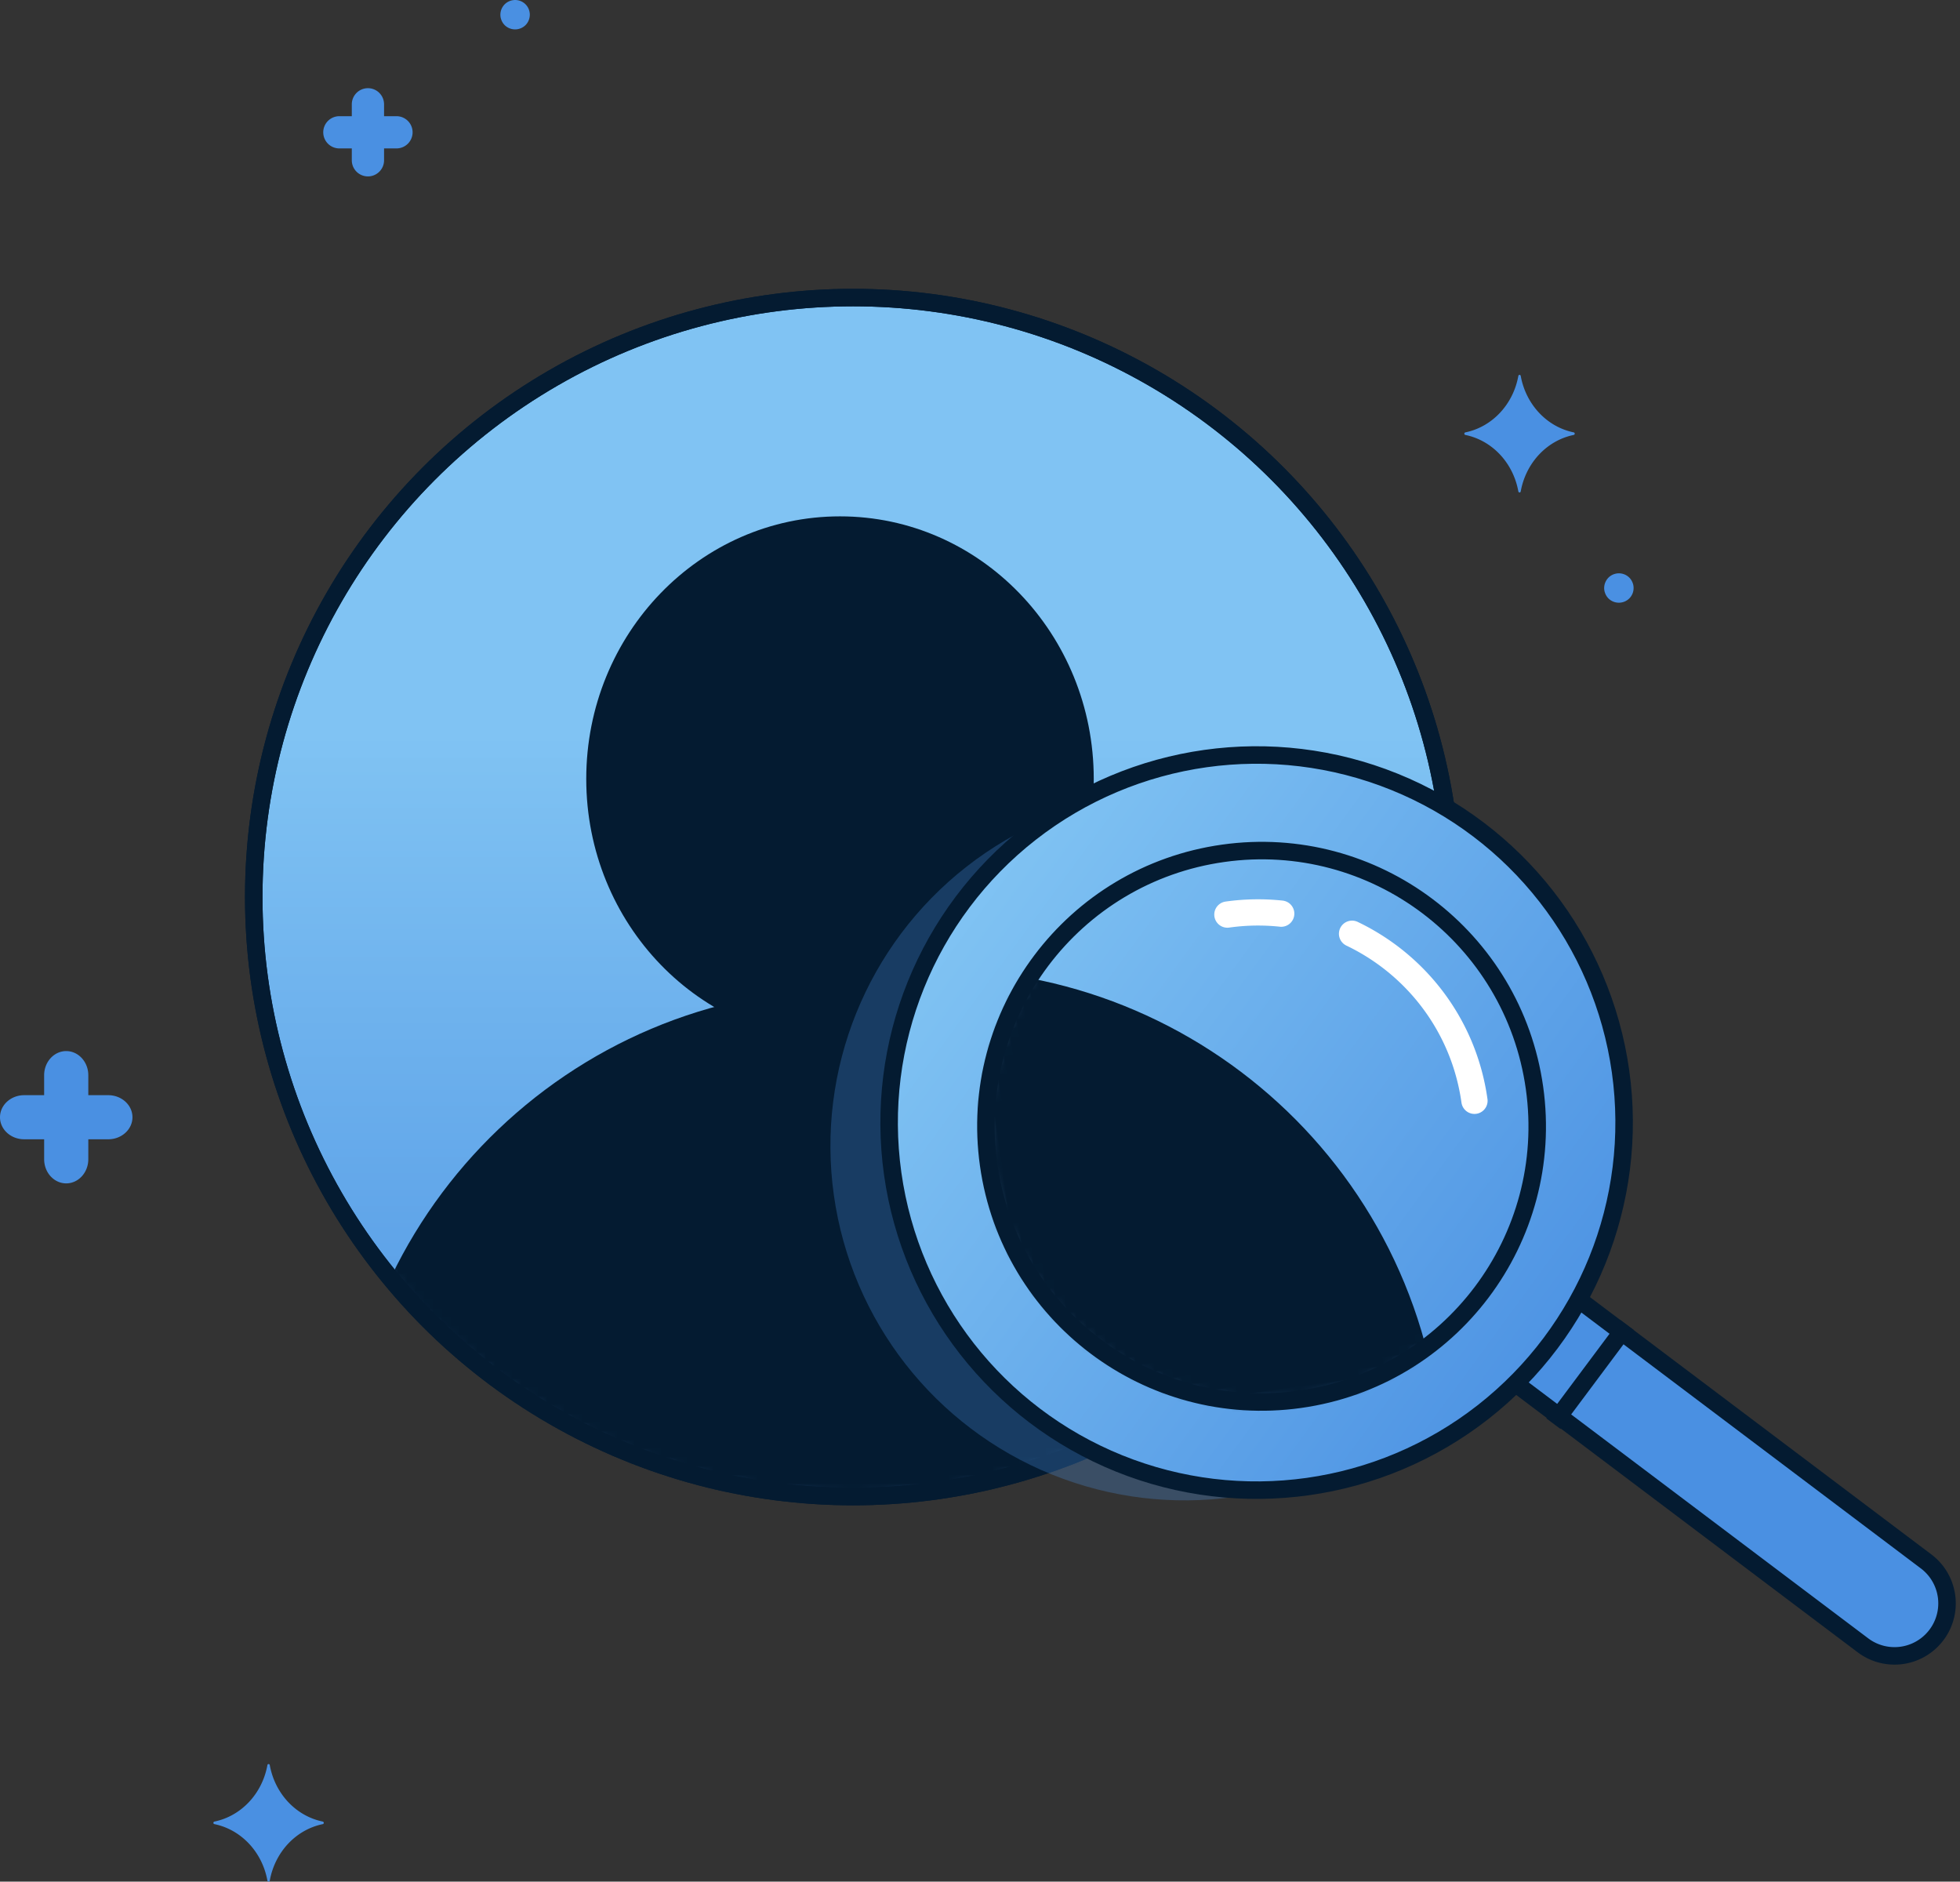 <svg xmlns="http://www.w3.org/2000/svg" xmlns:xlink="http://www.w3.org/1999/xlink" width="224" height="215" viewBox="0 0 224 215">
    <rect x="0" y="0" width="224" height="215" fill="#333333" stroke="none"/>
    <defs>
        <linearGradient id="b" x1="50%" x2="50%" y1="36.26%" y2="107.154%">
            <stop offset="0%" stop-color="#80C3F3"/>
            <stop offset="100%" stop-color="#4A90E2"/>
        </linearGradient>
        <circle id="a" cx="68.5" cy="68.5" r="68.5"/>
        <circle id="d" cx="68.5" cy="68.5" r="68.5"/>
        <linearGradient id="e" x1="14.64%" x2="92.784%" y1="14.242%" y2="90.871%">
            <stop offset="0%" stop-color="#80C3F3"/>
            <stop offset="100%" stop-color="#4A90E2"/>
        </linearGradient>
        <circle id="f" cx="49.5" cy="42.5" r="31.5"/>
    </defs>
    <g fill="none" fill-rule="evenodd">
        <g fill="#4A90E2">
            <path d="M10.092 130.176v2.278c0 1.525-1.131 2.76-2.525 2.76-1.393 0-2.521-1.235-2.521-2.76v-2.278H2.765c-1.527 0-2.765-1.127-2.765-2.518 0-1.392 1.238-2.521 2.765-2.521h2.28v-2.279c0-1.524 1.13-2.76 2.522-2.76 1.394 0 2.525 1.236 2.525 2.76v2.279h2.28c1.527 0 2.766 1.129 2.766 2.52 0 1.392-1.239 2.519-2.765 2.519h-2.281zM179.863 49.407c-3.073-.628-5.478-3.19-6.067-6.462-.018-.079-.093-.127-.166-.11a.142.142 0 0 0-.103.11c-.59 3.273-2.993 5.834-6.067 6.462a.15.15 0 0 0 0 .288c3.074.627 5.478 3.187 6.067 6.461.018.08.092.128.166.11a.142.142 0 0 0 .103-.11c.59-3.274 2.994-5.834 6.067-6.461a.15.15 0 0 0 .101-.179.148.148 0 0 0-.101-.11zM36.897 208.137c-3.073-.628-5.477-3.189-6.067-6.461-.017-.08-.093-.128-.166-.11a.142.142 0 0 0-.102.11c-.59 3.272-2.994 5.833-6.067 6.461a.15.15 0 0 0 0 .288c3.073.628 5.477 3.188 6.067 6.462.017.079.091.128.166.109a.142.142 0 0 0 .102-.11c.59-3.273 2.994-5.833 6.067-6.46a.15.15 0 0 0 .102-.18.148.148 0 0 0-.102-.109zM43.892 16.958v1.36c0 1.014-.826 1.838-1.843 1.838a1.842 1.842 0 0 1-1.843-1.84v-1.358h-1.362a1.841 1.841 0 1 1 0-3.68h1.362V11.92a1.842 1.842 0 0 1 3.686-.001v1.359h1.36a1.841 1.841 0 1 1 0 3.68h-1.36zM185.013 65.508c.447 0 .875.176 1.193.491.078.077.148.163.208.255a1.741 1.741 0 0 1 .25.604c.022.11.033.22.032.33a1.654 1.654 0 0 1-.282.934 1.58 1.58 0 0 1-.208.256 1.7 1.7 0 0 1-2.124.21 1.63 1.63 0 0 1-.618-.757 1.76 1.76 0 0 1-.098-.312 1.757 1.757 0 0 1-.034-.33c.002-.11.013-.221.034-.33a1.77 1.77 0 0 1 .46-.86c.078-.078.164-.149.256-.208a1.665 1.665 0 0 1 .606-.249c.108-.022.217-.034.325-.034zM58.868 0c.446.001.875.176 1.19.49.079.079.148.164.209.256a1.617 1.617 0 0 1 .249.606c.024.108.034.218.034.329a1.737 1.737 0 0 1-.128.642 1.64 1.64 0 0 1-.363.548 1.697 1.697 0 0 1-2.123.209 1.632 1.632 0 0 1-.62-.757 1.734 1.734 0 0 1-.097-.312 1.88 1.88 0 0 1-.033-.33c.002-.111.012-.22.033-.33a1.726 1.726 0 0 1 .253-.605 1.649 1.649 0 0 1 .754-.617c.101-.042.208-.074.316-.095.107-.022.216-.034.326-.034z"/>
        </g>
        <g transform="translate(29 34)">
            <mask id="c" fill="#fff">
                <use xlink:href="#a"/>
            </mask>
            <use fill="url(#b)" stroke="#041B31" stroke-width="2" xlink:href="#a"/>
            <path fill="#041B31" d="M126 137c0-32.033-25.967-58-58-58s-58 25.967-58 58" mask="url(#c)"/>
            <ellipse cx="67" cy="55" fill="#041B31" mask="url(#c)" rx="29" ry="30"/>
            <use stroke="#041B31" stroke-width="2" xlink:href="#d"/>
        </g>
        <path fill="#4A90E2" stroke="#041B31" stroke-width="2" d="M176.203 145.312l-7.222 9.583 43.925 33.1a6 6 0 1 0 7.222-9.584l-43.925-33.1z"/>
        <g transform="rotate(-8 713.145 -591.39)">
            <circle cx="40.5" cy="43.5" r="40.5" fill="#4A90E2" opacity=".284"/>
            <circle cx="49" cy="42" r="42" fill="url(#e)" stroke="#041B31" stroke-width="2"/>
            <mask id="g" fill="#fff">
                <use xlink:href="#f"/>
            </mask>
            <use stroke="#041B31" stroke-width="2" xlink:href="#f"/>
            <path fill="#041B31" d="M65 77c0-32.033-25.967-58-58-58s-58 25.967-58 58" mask="url(#g)"/>
            <path stroke="#FFF" stroke-linecap="round" stroke-linejoin="round" stroke-width="3" d="M74 43c0-8.705-4.449-16.37-11.197-20.847m-7.698-3.402A25.053 25.053 0 0 0 49 18" mask="url(#g)"/>
        </g>
        <path stroke="#041B31" stroke-linecap="square" stroke-width="2" d="M185.35 152.191l-7.224 9.676"/>
    </g>
</svg>
